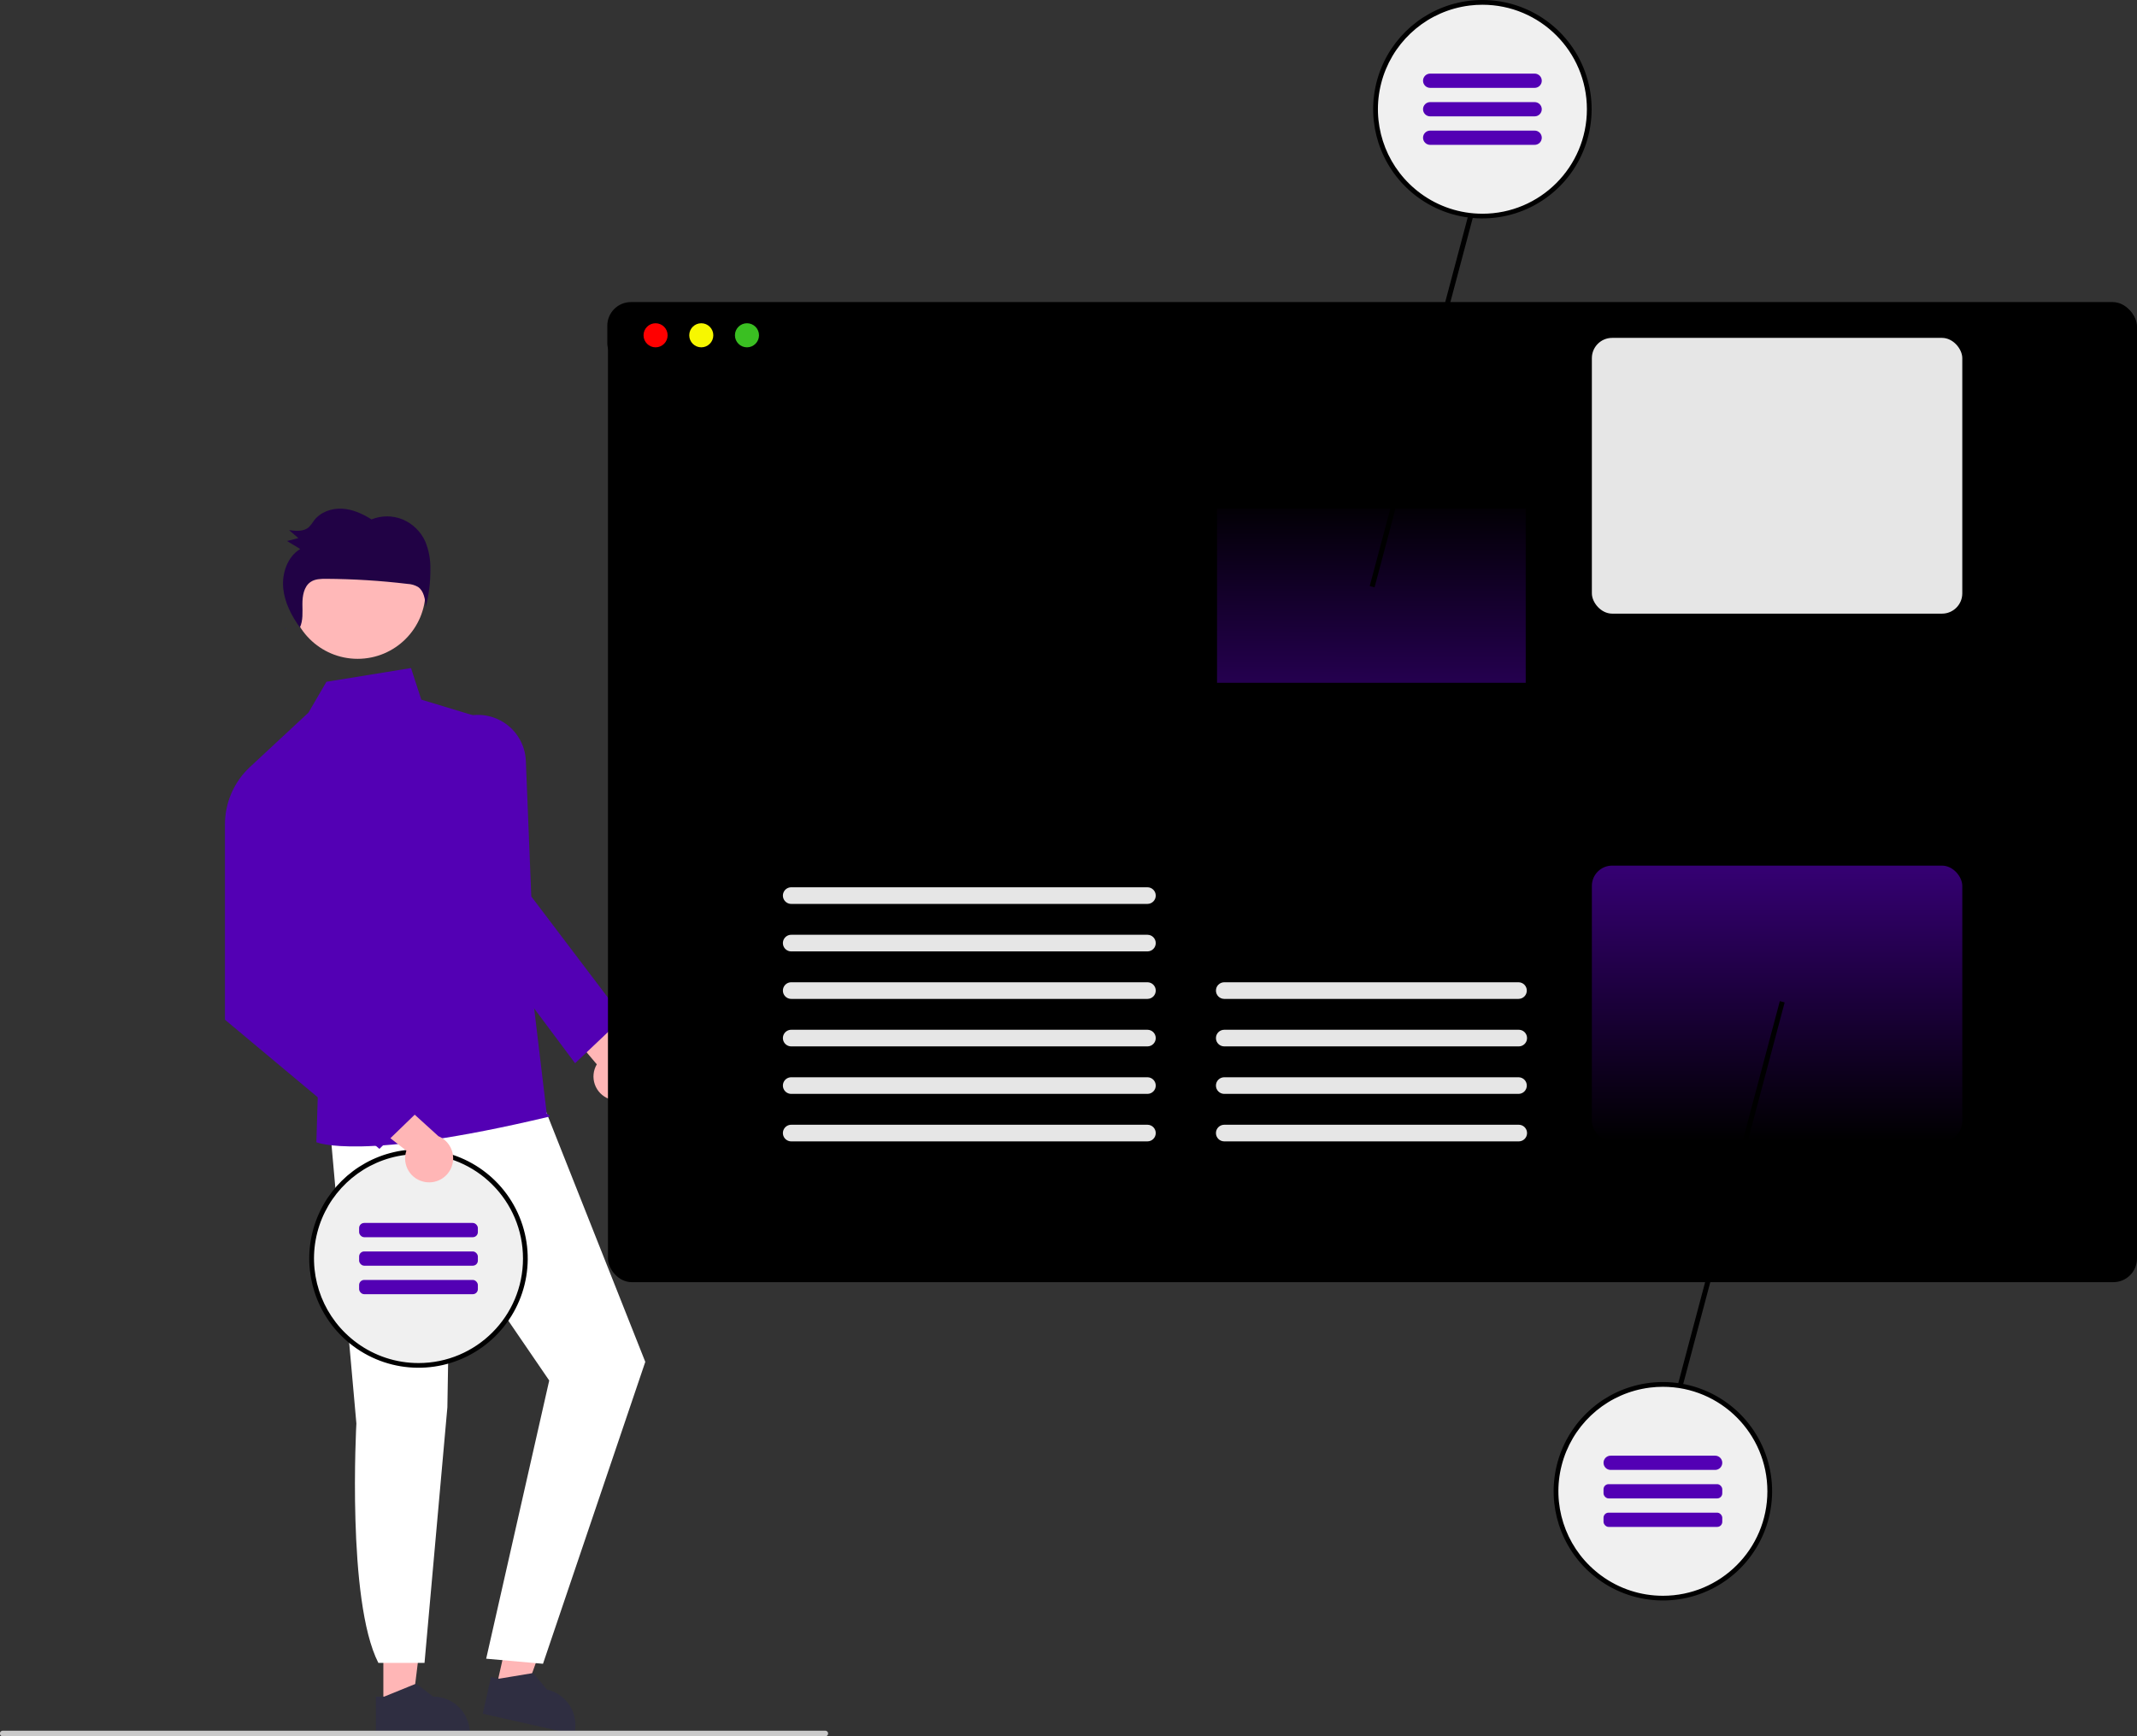 <svg id="eVhFtrDjb481" xmlns="http://www.w3.org/2000/svg" xmlns:xlink="http://www.w3.org/1999/xlink" viewBox="0 0 1264.877 1027.782" shape-rendering="geometricPrecision" text-rendering="geometricPrecision"><rect x="0" y="0" width="1264.877" height="1027.782" fill="#333333" stroke="none"/><style><![CDATA[#eVhFtrDjb4828 {animation: eVhFtrDjb4828__sz 2000ms linear infinite normal forwards}@keyframes eVhFtrDjb4828__sz { 0% {width: 0px;height: 0px} 10% {width: 0px;height: 0px} 55% {width: 182.709px;height: 110.93px} 100% {width: 182.709px;height: 110.93px}} #eVhFtrDjb4829_to {animation: eVhFtrDjb4829_to__to 2000ms linear infinite normal forwards}@keyframes eVhFtrDjb4829_to__to { 0% {transform: translate(942.216px,200px)} 50% {transform: translate(942.216px,301.058px)} 100% {transform: translate(942.216px,301.058px)}} #eVhFtrDjb4831 {animation: eVhFtrDjb4831__sz 2000ms linear infinite normal forwards}@keyframes eVhFtrDjb4831__sz { 0% {width: 0px;height: 0px} 50% {width: 219.251px;height: 163.228px} 100% {width: 219.251px;height: 163.228px}}]]></style><defs><linearGradient id="eVhFtrDjb4827-fill" x1="0.532" y1="2.365" x2="0.541" y2="-0.073" spreadMethod="pad" gradientUnits="objectBoundingBox" gradientTransform="matrix(1 0 0 1 0 0)"><stop id="eVhFtrDjb4827-fill-0" offset="0%" stop-color="rgb(83,0,180)"/><stop id="eVhFtrDjb4827-fill-1" offset="100%" stop-color="rgb(0,0,0)"/></linearGradient><linearGradient id="eVhFtrDjb4830-fill" x1="0.5" y1="-0.563" x2="0.5" y2="1" spreadMethod="pad" gradientUnits="objectBoundingBox" gradientTransform="matrix(1 0 0 1 0 0)"><stop id="eVhFtrDjb4830-fill-0" offset="0%" stop-color="rgb(83,0,180)"/><stop id="eVhFtrDjb4830-fill-1" offset="100%" stop-color="rgb(0,0,0)"/></linearGradient></defs><g id="eVhFtrDjb482"><path id="eVhFtrDjb483" d="M417.936,565.015C414.02,563.547,410.954,560.42,409.565,556.475C408.175,552.53,408.604,548.172,410.736,544.574L378.3,506.22L404.217,503.12L431.045,540.02C436.991,544.089,438.951,551.964,435.606,558.346C432.261,564.727,424.669,567.595,417.94,565.02Z" transform="matrix(1 0 0 1 -57.491 85.438)" fill="rgb(255,182,182)" stroke="none" stroke-width="1"/><path id="eVhFtrDjb484" d="M161.429,737.664L178.661,737.664L186.861,671.195L161.425,671.195Z" transform="matrix(1 0 0 1 65.479 272.255)" fill="rgb(255,182,182)" stroke="none" stroke-width="1"/><path id="eVhFtrDjb485" d="M308.367,801.106L313.218,801.106L332.155,793.406L342.305,801.106L342.305,801.106C354.249,801.107,363.931,810.788,363.933,822.732L363.933,823.432L308.367,823.432Z" transform="matrix(1 0 0 1 -85.856 203.186)" fill="rgb(47,46,65)" stroke="none" stroke-width="1"/><path id="eVhFtrDjb486" d="M208.937,729.466L225.747,733.266L248.385,670.235L223.576,664.635Z" transform="matrix(1 0 0 1 84.751 269.592)" fill="rgb(255,182,182)" stroke="none" stroke-width="1"/><path id="eVhFtrDjb487" d="M358.254,791.223L362.985,792.291L383.153,788.95L391.353,798.697L391.353,798.697C403.003,801.329,410.315,812.906,407.685,824.557L407.53,825.243L353.33,813.005Z" transform="matrix(1 0 0 1 -67.615 201.379)" fill="rgb(47,46,65)" stroke="none" stroke-width="1"/><path id="eVhFtrDjb488" d="M289.05,568.2L304.633,742.792C304.633,742.792,298.794,847.609,317.633,884.492L344.96,884.492L358.489,733.218L360.189,631.682L418.77,717.344L381.456,882.021L415.086,885.027L475.633,706.317L409.115,538.551Z" transform="matrix(1 0 0 1 -93.691 99.81)" fill="rgb(255,255,255)" stroke="none" stroke-width="1"/><circle id="eVhFtrDjb489" r="40.188" transform="matrix(1 0 0 1 211.679 349.789)" fill="rgb(255,184,184)" stroke="none" stroke-width="1"/><path id="eVhFtrDjb4810" d="M403.365,398.564L356.676,384.418L350.6,365.733L300.531,373.86L289.893,392.1L255.456,424.121L295.8,606.552L294.581,646.4C294.581,646.4,320.4,658.022,432.4,631.256C433.743,630.935,430.932,629.529,430.932,629.529Z" transform="matrix(1 0 0 1 -107.318 29.71)" fill="rgb(83,0,180)" stroke="none" stroke-width="1"/><path id="eVhFtrDjb4811" d="M412.5,591.66L357.77,518.371L342.252,388.483L342.705,388.265C351.313,384.121,361.429,384.588,369.619,389.507C377.809,394.427,382.972,403.139,383.356,412.685L386.582,492.948L440.938,564.679Z" transform="matrix(1 0 0 1 -72.111 37.71)" fill="rgb(83,0,180)" stroke="none" stroke-width="1"/><path id="eVhFtrDjb4812" d="M271.265,349.81Q270.845,349.237,270.433,348.654C270.322,348.887,270.233,349.128,270.108,349.354Z" transform="matrix(1 0 0 1 -101.375 22.782)" fill="rgb(47,46,65)" stroke="none" stroke-width="1"/><path id="eVhFtrDjb4813" d="M353.385,317.917C350.699,312.065,345.909,307.438,339.968,304.955C334.079,302.58,327.498,302.586,321.613,304.971C316.3,301.614,310.397,298.953,304.18,298.624C297.963,298.295,291.39,300.601,287.559,305.678C286.705,307.018,285.734,308.281,284.659,309.451C281.579,312.303,276.899,311.892,272.806,311.308L278.315,316.029L271.647,317.771L279.427,322.49C271.898,327.009,268.476,336.873,269.38,345.831C270.235,354.312,274.33,362.068,279.225,368.961C281.178,364.84,280.757,359.91,280.725,355.269C280.691,350.369,281.559,344.797,285.488,342.056C288.139,340.207,291.547,340.125,294.743,340.142C310.866,340.23,326.97,341.236,342.979,343.153C345.151,343.247,347.269,343.861,349.155,344.944C352.695,347.359,353.385,352.344,353.74,356.716C355.611,349.496,356.526,342.062,356.463,334.604C356.62,328.887,355.573,323.201,353.389,317.916Z" transform="matrix(1 0 0 1 -101.729 2.476)" fill="rgb(33,2,69)" stroke="none" stroke-width="1"/><circle id="eVhFtrDjb4814" r="63.253" transform="matrix(1 0 0 1 247.704 744.983)" fill="rgb(240,240,240)" stroke="none" stroke-width="1"/><path id="eVhFtrDjb4815" d="M344.95,568.4C341.701,568.4,338.457,568.644,335.245,569.13C333.593,569.37,331.991,569.679,330.402,570.059C306.604,575.543,287.93,593.975,282.134,617.699C276.339,641.424,284.412,666.389,303.002,682.228C304.084,683.142,305.18,684.028,306.319,684.871C328.851,701.67,359.655,701.986,382.527,685.653C405.399,669.32,415.097,640.08,406.52,613.316C397.942,586.552,373.055,568.396,344.95,568.4ZM344.95,694.907C331.799,694.921,318.99,690.719,308.404,682.917C307.252,682.074,306.141,681.202,305.059,680.274C286.937,664.987,279.155,640.681,285.03,617.711C290.905,594.742,309.401,577.157,332.638,572.448C334.212,572.125,335.786,571.872,337.389,571.675C339.898,571.364,342.423,571.209,344.951,571.211C379.11,571.211,406.801,598.902,406.801,633.061C406.801,667.22,379.11,694.911,344.951,694.911Z" transform="matrix(1 0 0 1 -97.245 111.919)" fill="rgb(0,0,0)" stroke="none" stroke-width="1"/><rect id="eVhFtrDjb4816" width="70.281" height="8.434" rx="3" ry="3" transform="matrix(-1 0 0 -1 282.845 732.332)" fill="rgb(83,0,180)" stroke="none" stroke-width="1"/><rect id="eVhFtrDjb4817" width="70.281" height="8.434" rx="3" ry="3" transform="matrix(-1 0 0 -1 282.845 749.2)" fill="rgb(83,0,180)" stroke="none" stroke-width="1"/><rect id="eVhFtrDjb4818" width="70.281" height="8.434" rx="3" ry="3" transform="matrix(-1 0 0 -1 282.845 766.067)" fill="rgb(83,0,180)" stroke="none" stroke-width="1"/><path id="eVhFtrDjb4819" d="M343.825,598.859C339.691,598.221,336.052,595.784,333.887,592.205C331.722,588.625,331.254,584.271,332.608,580.313L293.041,549.37L317.784,541.058L351.564,571.717C358.21,574.493,361.728,581.801,359.753,588.727C357.779,595.653,350.935,600.006,343.825,598.86Z" transform="matrix(1 0 0 1 -92.073 100.826)" fill="rgb(255,182,182)" stroke="none" stroke-width="1"/><path id="eVhFtrDjb4820" d="M284.149,406.9L259.782,407.417C250.116,416.321,244.669,428.9,244.791,442.041L244.791,557.18L336.224,633.623L365.79,604.993L297.735,530.848Z" transform="matrix(1 0 0 1 -111.645 46.41)" fill="rgb(83,0,180)" stroke="none" stroke-width="1"/><rect id="eVhFtrDjb4821" width="905.03" height="579.622" rx="14" ry="14" transform="matrix(1 0 0 1 359.847 179.32)" fill="rgb(0,0,0)" stroke="none" stroke-width="1"/><rect id="eVhFtrDjb4822" width="853.272" height="472.632" rx="15" ry="15" transform="matrix(1 0 0 1 385.726 252.019)" fill="rgb(0,0,0)" stroke="none" stroke-width="1"/><rect id="eVhFtrDjb4823" width="905.03" height="38.449" rx="14" ry="14" transform="matrix(1 0 0 1 359.461 178.807)" fill="rgb(0,0,0)" stroke="none" stroke-width="1"/><circle id="eVhFtrDjb4824" r="7.126" transform="matrix(1 0 0 1 388.033 198.464)" fill="rgb(255,0,0)" stroke="none" stroke-width="1"/><circle id="eVhFtrDjb4825" r="7.126" transform="matrix(1 0 0 1 415.082 198.464)" fill="rgb(247,247,0)" stroke="none" stroke-width="1"/><circle id="eVhFtrDjb4826" r="7.126" transform="matrix(1 0 0 1 442.131 198.464)" fill="rgb(58,191,34)" stroke="none" stroke-width="1"/><path id="eVhFtrDjb4827" d="M0,0L182.709,0L182.709,103.1L0,103.1Z" transform="matrix(1 0 0 1 720.355 301.058)" fill="url(#eVhFtrDjb4827-fill)" stroke="none" stroke-width="1"/><rect id="eVhFtrDjb4828" width="0" height="0" rx="14" ry="14" transform="matrix(1 0 0 1 720.355 432.87)" fill="rgb(255,255,255)" stroke="none" stroke-width="1"/><g id="eVhFtrDjb4829_to" transform="translate(942.216,200)"><rect id="eVhFtrDjb4829" width="219.251" height="163.228" rx="12" ry="12" transform="translate(0,0)" fill="rgb(230,230,230)" stroke="none" stroke-width="1"/></g><rect id="eVhFtrDjb4830" width="219.251" height="163.228" rx="12" ry="12" transform="matrix(1 0 0 1 942.216 512.383)" fill="url(#eVhFtrDjb4830-fill)" stroke="none" stroke-width="1"/><rect id="eVhFtrDjb4831" width="0" height="0" rx="11" ry="11" transform="matrix(1 0 0 1 464.302 301.058)" fill="rgb(255,250,250)" stroke="none" stroke-width="1"/><path id="eVhFtrDjb4832" d="M639.232,79.642L576.774,314.6L579.636,315.36L641.507,82.6Z" transform="matrix(1 0 0 1 233.956 32.305)" fill="rgb(0,0,0)" stroke="none" stroke-width="1"/><path id="eVhFtrDjb4833" d="M767.319,421.592L705.447,654.35L707.723,657.31L770.18,422.352Z" transform="matrix(1 0 0 1 286.149 171.01)" fill="rgb(0,0,0)" stroke="none" stroke-width="1"/><path id="eVhFtrDjb4834" d="M695.554,487.891L484.71,487.891C482.936,487.916,481.285,486.984,480.391,485.452C479.496,483.919,479.496,482.024,480.391,480.491C481.285,478.959,482.936,478.027,484.71,478.052L695.554,478.052C698.244,478.09,700.404,480.282,700.404,482.971C700.404,485.661,698.244,487.853,695.554,487.891Z" transform="matrix(1 0 0 1 -16.322 75.27)" fill="rgb(230,230,230)" stroke="none" stroke-width="1"/><path id="eVhFtrDjb4835" d="M695.554,467.891L484.71,467.891C482.936,467.916,481.285,466.984,480.391,465.452C479.496,463.919,479.496,462.024,480.391,460.491C481.285,458.959,482.936,458.027,484.71,458.052L695.554,458.052C698.244,458.09,700.404,460.282,700.404,462.971C700.404,465.661,698.244,467.853,695.554,467.891Z" transform="matrix(1 0 0 1 -16.322 67.157)" fill="rgb(230,230,230)" stroke="none" stroke-width="1"/><path id="eVhFtrDjb4836" d="M695.554,507.891L484.71,507.891C482.936,507.916,481.285,506.984,480.391,505.452C479.496,503.919,479.496,502.024,480.391,500.491C481.285,498.959,482.936,498.027,484.71,498.052L695.554,498.052C698.244,498.09,700.404,500.282,700.404,502.971C700.404,505.661,698.244,507.853,695.554,507.891Z" transform="matrix(1 0 0 1 -16.322 83.382)" fill="rgb(230,230,230)" stroke="none" stroke-width="1"/><path id="eVhFtrDjb4837" d="M695.554,527.891L484.71,527.891C482.936,527.916,481.285,526.984,480.391,525.452C479.496,523.919,479.496,522.024,480.391,520.491C481.285,518.959,482.936,518.027,484.71,518.052L695.554,518.052C698.244,518.09,700.404,520.282,700.404,522.971C700.404,525.661,698.244,527.853,695.554,527.891Z" transform="matrix(1 0 0 1 -16.322 91.495)" fill="rgb(230,230,230)" stroke="none" stroke-width="1"/><path id="eVhFtrDjb4838" d="M695.554,547.891L484.71,547.891C482.936,547.916,481.285,546.984,480.391,545.452C479.496,543.919,479.496,542.024,480.391,540.491C481.285,538.959,482.936,538.027,484.71,538.052L695.554,538.052C698.244,538.09,700.404,540.282,700.404,542.971C700.404,545.661,698.244,547.853,695.554,547.891Z" transform="matrix(1 0 0 1 -16.322 99.608)" fill="rgb(230,230,230)" stroke="none" stroke-width="1"/><path id="eVhFtrDjb4839" d="M695.554,567.891L484.71,567.891C482.936,567.916,481.285,566.984,480.391,565.452C479.496,563.919,479.496,562.024,480.391,560.491C481.285,558.959,482.936,558.027,484.71,558.052L695.554,558.052C698.244,558.09,700.404,560.282,700.404,562.971C700.404,565.661,698.244,567.853,695.554,567.891Z" transform="matrix(1 0 0 1 -16.322 107.72)" fill="rgb(230,230,230)" stroke="none" stroke-width="1"/><path id="eVhFtrDjb4840" d="M841.255,507.891L666.955,507.891C664.265,507.853,662.105,505.661,662.105,502.971C662.105,500.282,664.265,498.09,666.955,498.052L841.255,498.052C843.945,498.09,846.105,500.282,846.105,502.971C846.105,505.661,843.945,507.853,841.255,507.891Z" transform="matrix(1 0 0 1 57.603 83.382)" fill="rgb(230,230,230)" stroke="none" stroke-width="1"/><path id="eVhFtrDjb4841" d="M841.255,527.891L666.955,527.891C664.265,527.853,662.105,525.661,662.105,522.971C662.105,520.282,664.265,518.09,666.955,518.052L841.255,518.052C843.029,518.027,844.68,518.959,845.574,520.491C846.469,522.024,846.469,523.919,845.574,525.452C844.68,526.984,843.029,527.916,841.255,527.891Z" transform="matrix(1 0 0 1 57.603 91.495)" fill="rgb(230,230,230)" stroke="none" stroke-width="1"/><path id="eVhFtrDjb4842" d="M841.255,547.891L666.955,547.891C664.265,547.853,662.105,545.661,662.105,542.971C662.105,540.282,664.265,538.09,666.955,538.052L841.255,538.052C843.945,538.09,846.105,540.282,846.105,542.971C846.105,545.661,843.945,547.853,841.255,547.891Z" transform="matrix(1 0 0 1 57.603 99.608)" fill="rgb(230,230,230)" stroke="none" stroke-width="1"/><path id="eVhFtrDjb4843" d="M841.255,567.891L666.955,567.891C664.265,567.853,662.105,565.661,662.105,562.971C662.105,560.282,664.265,558.09,666.955,558.052L841.255,558.052C843.029,558.027,844.68,558.959,845.574,560.491C846.469,562.024,846.469,563.919,845.574,565.452C844.68,566.984,843.029,567.916,841.255,567.891Z" transform="matrix(1 0 0 1 57.603 107.72)" fill="rgb(230,230,230)" stroke="none" stroke-width="1"/><circle id="eVhFtrDjb4844" r="63.253" transform="matrix(1 0 0 1 877.426 64.659)" fill="rgb(240,240,240)" stroke="none" stroke-width="1"/><path id="eVhFtrDjb4845" d="M792.95,84.4C789.701,84.4,786.457,84.644,783.245,85.13C781.593,85.37,779.991,85.679,778.402,86.059C754.604,91.543,735.93,109.975,730.134,133.699C724.339,157.424,732.412,182.389,751.002,198.228C752.084,199.142,753.18,200.028,754.319,200.871C776.851,217.67,807.655,217.986,830.527,201.653C853.399,185.32,863.097,156.08,854.52,129.316C845.942,102.552,821.055,84.396,792.95,84.4ZM792.95,210.907C779.799,210.921,766.99,206.719,756.404,198.917C755.252,198.074,754.141,197.202,753.059,196.274C734.94,180.986,727.16,156.682,733.035,133.715C738.91,110.747,757.403,93.163,780.637,88.453C782.211,88.13,783.785,87.877,785.388,87.68C787.897,87.369,790.422,87.214,792.95,87.216C827.109,87.216,854.8,114.907,854.8,149.066C854.8,183.225,827.109,210.916,792.95,210.916Z" transform="matrix(1 0 0 1 84.476 -84.405)" fill="rgb(0,0,0)" stroke="none" stroke-width="1"/><path id="eVhFtrDjb4846" d="M4.217,0L66.065,0C68.394,0,70.282,1.888,70.282,4.217C70.282,6.546,68.394,8.434,66.065,8.434L4.217,8.434C1.888,8.434,0,6.546,0,4.217C0,1.888,1.888,0,4.217,0Z" transform="matrix(-1 0 0 -1 912.567 52.008)" fill="rgb(83,0,180)" stroke="none" stroke-width="1"/><path id="eVhFtrDjb4847" d="M4.217,0L66.065,0C68.394,0,70.282,1.888,70.282,4.217C70.282,6.546,68.394,8.434,66.065,8.434L4.217,8.434C1.888,8.434,0,6.546,0,4.217C0,1.888,1.888,0,4.217,0Z" transform="matrix(-1 0 0 -1 912.567 68.876)" fill="rgb(83,0,180)" stroke="none" stroke-width="1"/><path id="eVhFtrDjb4848" d="M4.217,0L66.065,0C68.394,0,70.282,1.888,70.282,4.217C70.282,6.546,68.394,8.434,66.065,8.434L4.217,8.434C1.888,8.434,0,6.546,0,4.217C0,1.888,1.888,0,4.217,0Z" transform="matrix(-1 0 0 -1 912.567 85.743)" fill="rgb(83,0,180)" stroke="none" stroke-width="1"/><circle id="eVhFtrDjb4849" r="63.253" transform="matrix(1 0 0 1 984.254 882.734)" fill="rgb(240,240,240)" stroke="none" stroke-width="1"/><path id="eVhFtrDjb4850" d="M868.95,666.4C865.701,666.4,862.457,666.644,859.244,667.13C857.592,667.37,855.99,667.679,854.401,668.059C830.603,673.543,811.929,691.975,806.133,715.699C800.338,739.424,808.411,764.389,827.001,780.228C828.084,781.142,829.18,782.028,830.318,782.871C852.85,799.67,883.654,799.986,906.526,783.653C929.398,767.32,939.096,738.081,930.519,711.317C921.942,684.552,897.055,666.397,868.95,666.4ZM868.95,792.907C855.799,792.921,842.99,788.719,832.404,780.917C831.252,780.074,830.141,779.202,829.059,778.274C810.937,762.987,803.155,738.681,809.03,715.711C814.905,692.742,833.401,675.157,856.638,670.448C858.212,670.125,859.786,669.872,861.389,669.675C863.898,669.364,866.423,669.209,868.951,669.211C903.11,669.211,930.801,696.902,930.801,731.061C930.801,765.22,903.11,792.911,868.951,792.911Z" transform="matrix(1 0 0 1 115.304 151.671)" fill="rgb(0,0,0)" stroke="none" stroke-width="1"/><path id="eVhFtrDjb4851" d="M4.217,0L66.065,0C68.394,0,70.282,1.888,70.282,4.217C70.282,6.546,68.394,8.434,66.065,8.434L4.217,8.434C1.888,8.434,0,6.546,0,4.217C0,1.888,1.888,0,4.217,0Z" transform="matrix(-1 0 0 -1 1019.4 870.084)" fill="rgb(83,0,180)" stroke="none" stroke-width="1"/><rect id="eVhFtrDjb4852" width="70.281" height="8.434" rx="3" ry="3" transform="matrix(-1 0 0 -1 1019.4 886.951)" fill="rgb(83,0,180)" stroke="none" stroke-width="1"/><rect id="eVhFtrDjb4853" width="70.281" height="8.434" rx="3" ry="3" transform="matrix(-1 0 0 -1 1019.4 903.819)" fill="rgb(83,0,180)" stroke="none" stroke-width="1"/><path id="eVhFtrDjb4854" d="M638.5,816.561L151.741,816.561C151.133,816.576,150.565,816.26,150.257,815.736C149.949,815.212,149.949,814.563,150.257,814.039C150.565,813.515,151.133,813.199,151.741,813.214L638.5,813.214C639.108,813.199,639.676,813.515,639.984,814.039C640.292,814.563,640.292,815.212,639.984,815.736C639.676,816.26,639.108,816.576,638.5,816.561Z" transform="matrix(1 0 0 1 -150.067 211.221)" fill="rgb(202,202,202)" stroke="none" stroke-width="1"/></g></svg>